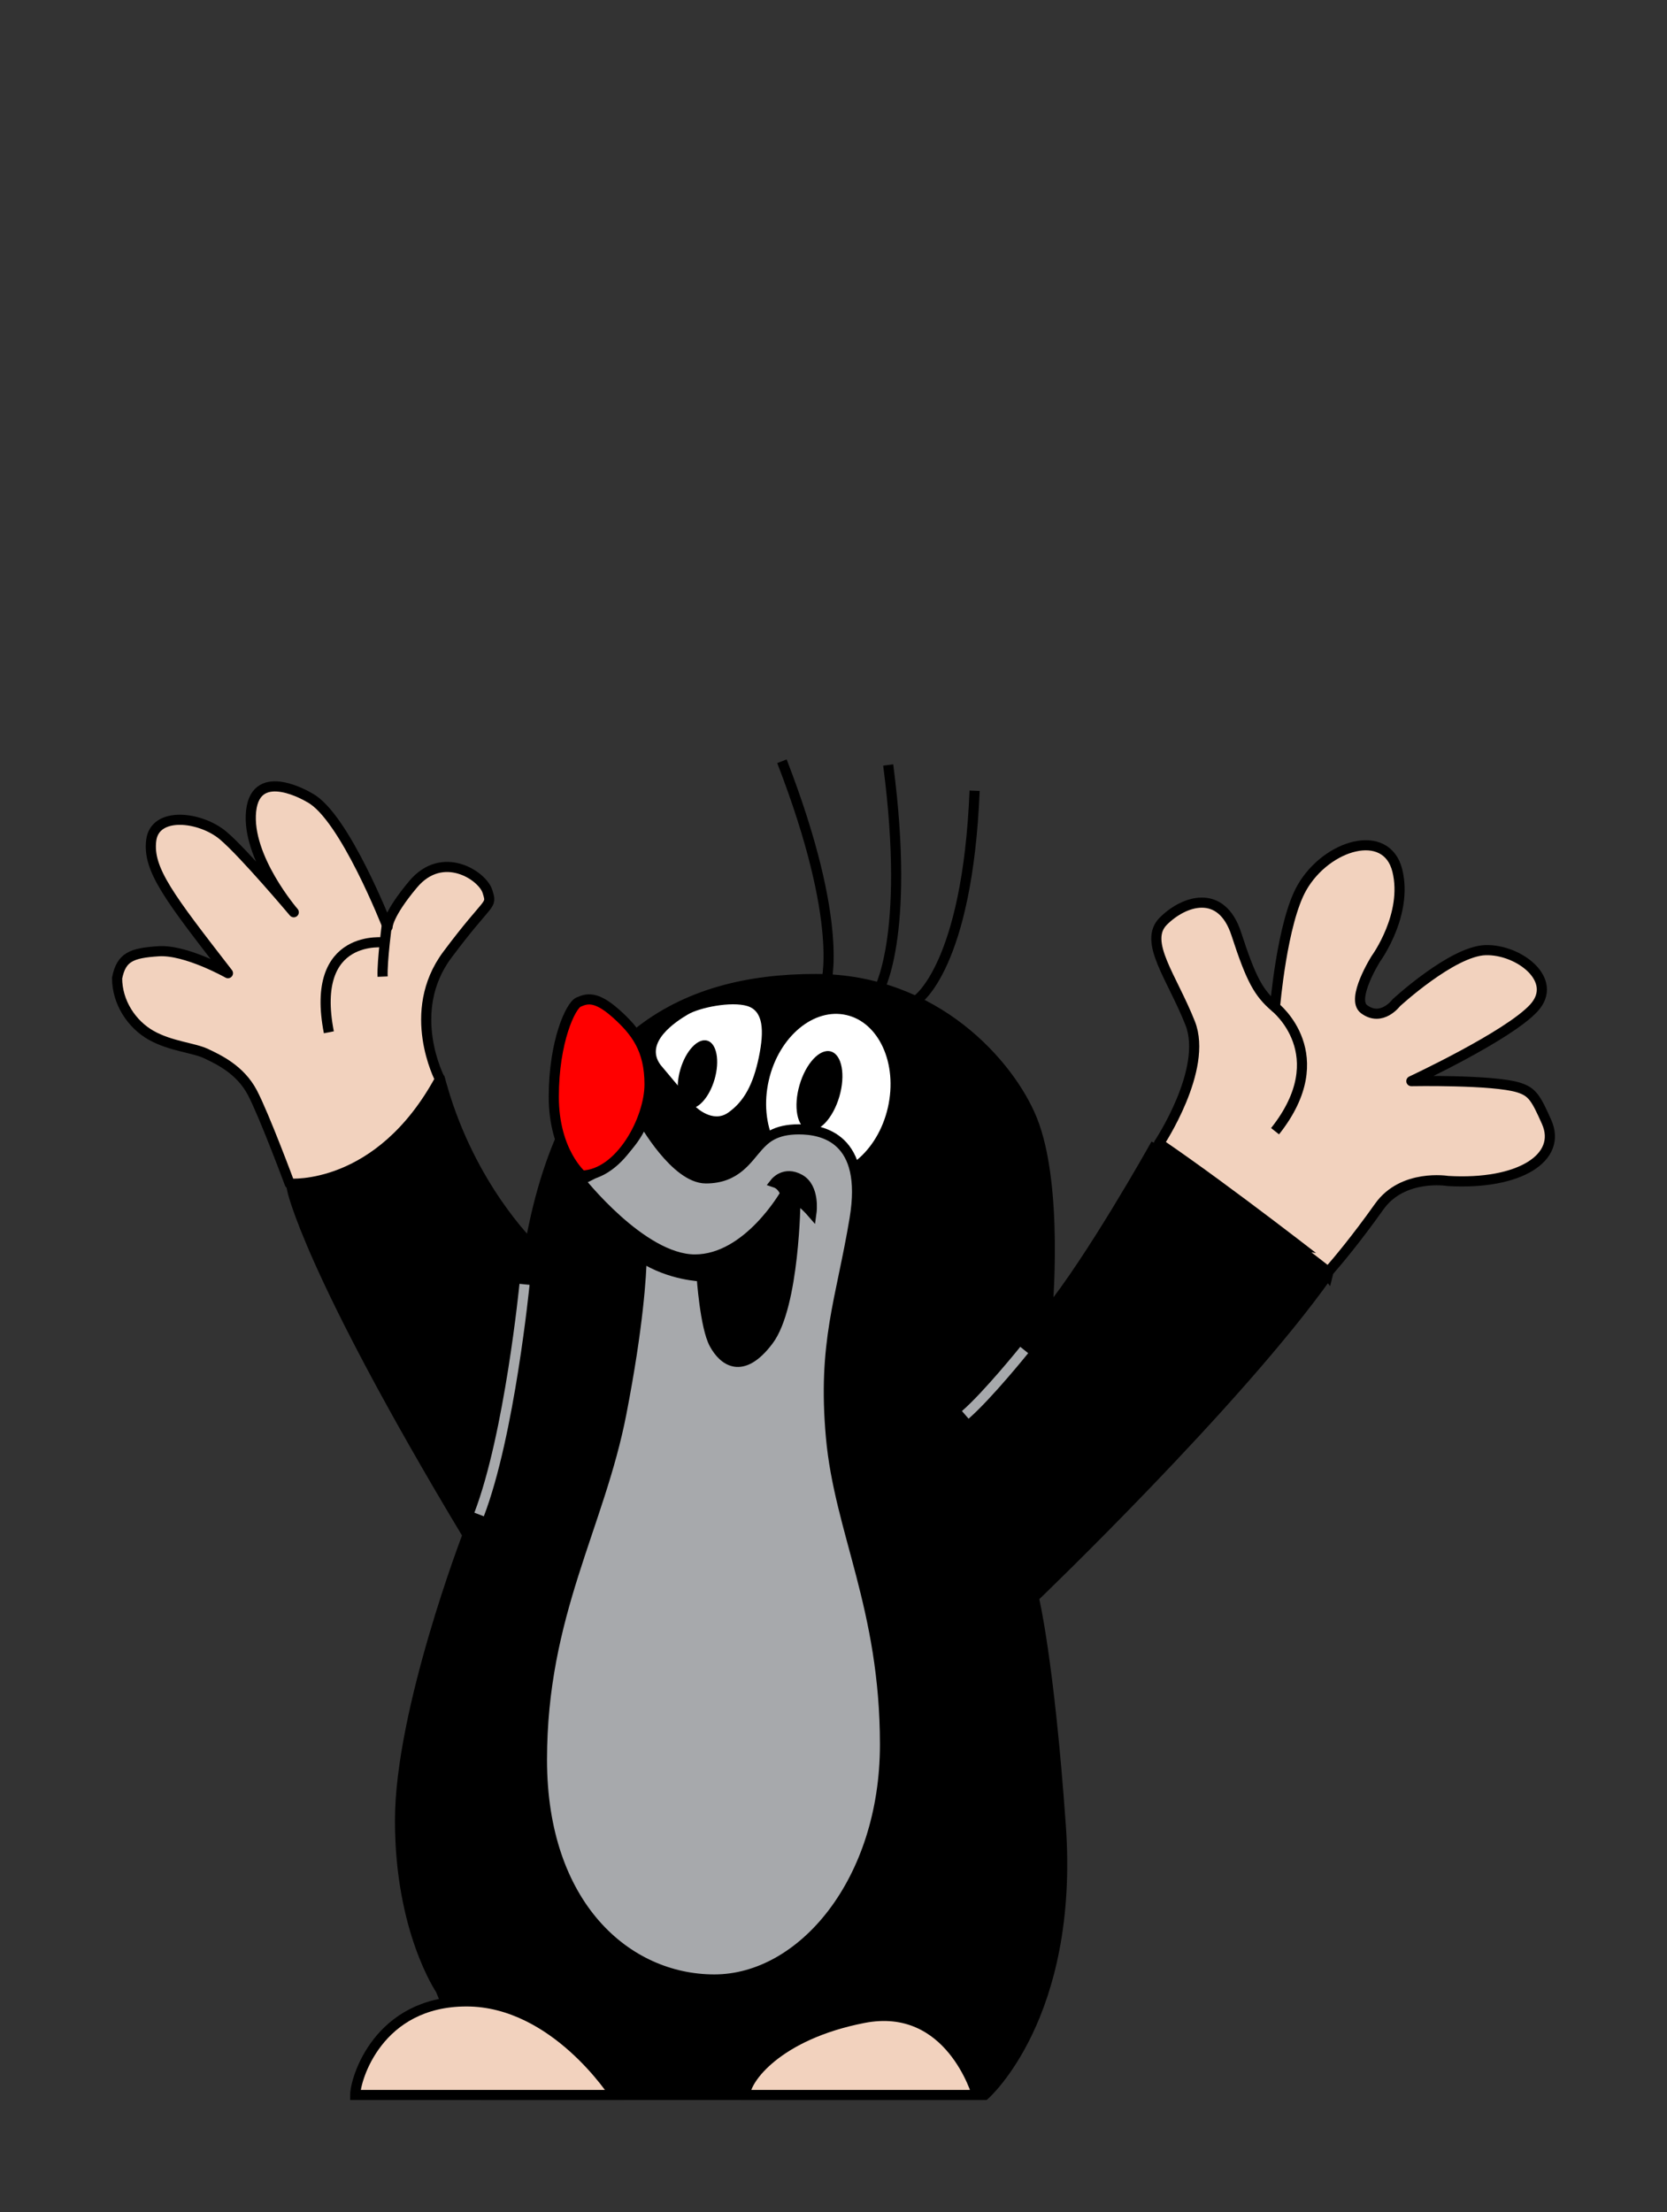 <?xml version="1.0" encoding="UTF-8" standalone="no"?>
<!-- Created with Inkscape (http://www.inkscape.org/) -->

<svg
   xmlns:dc="http://purl.org/dc/elements/1.1/"
   xmlns:cc="http://creativecommons.org/ns#"
   xmlns:rdf="http://www.w3.org/1999/02/22-rdf-syntax-ns#"
   xmlns:svg="http://www.w3.org/2000/svg"
   xmlns="http://www.w3.org/2000/svg"
   xmlns:sodipodi="http://sodipodi.sourceforge.net/DTD/sodipodi-0.dtd"
   xmlns:inkscape="http://www.inkscape.org/namespaces/inkscape"
   width="74.388"
   height="98.702"
   id="svg5353"
   version="1.1"
   inkscape:version="0.48.3.1 r9886"
   sodipodi:docname="mol2.svg">
  <rect width="100%" height="100%" fill="#333333" stroke="none"/>
  <defs
     id="defs5355" />
  <sodipodi:namedview
     id="base"
     pagecolor="#ffffff"
     bordercolor="#666666"
     borderopacity="1.0"
     inkscape:pageopacity="0.0"
     inkscape:pageshadow="2"
     inkscape:zoom="4.8"
     inkscape:cx="106.97404"
     inkscape:cy="37.171749"
     inkscape:current-layer="layer1"
     inkscape:document-units="px"
     showgrid="false"
     inkscape:window-width="1680"
     inkscape:window-height="973"
     inkscape:window-x="0"
     inkscape:window-y="24"
     inkscape:window-maximized="1"
     fit-margin-top="5"
     fit-margin-left="5"
     fit-margin-right="5"
     fit-margin-bottom="5" />
  <g
     id="layer1"
     inkscape:label="Layer 1"
     inkscape:groupmode="layer"
     transform="translate(-652.806,-2.862)">
    <path
       stroke-miterlimit="10"
       d="m 712.055,59.741 c 0,0 -2.791,-3.619 -7.768,-5.656 0,0 -2.789,4.978 -4.75,7.39 0,0 0.529,-5.699 -0.68,-8.671 -0.979,-2.413 -4.297,-6.259 -9.65,-6.259 -6.035,0 -11.086,2.639 -12.744,11.839 0,0 -2.641,-2.564 -3.922,-7.013 0,0 -2.715,4.146 -6.713,4.524 0,0 0.68,3.544 7.844,15.458 0,0 -3.016,7.843 -3.016,12.744 0,4.901 1.809,7.54 1.809,7.54 l 1.936,4.701 h 22.346 c 0,0 3.998,-3.494 3.395,-12.015 -0.527,-7.45 -1.207,-10.181 -1.207,-10.181 0,0 9.124,-8.746 13.12,-14.401 z"
       id="path1584"
       inkscape:connector-curvature="0"
       style="stroke:#000000;stroke-width:0.452;stroke-miterlimit:10" />
    <ellipse
       transform="matrix(-0.975,-0.223,0.223,-0.975,1331.425,713.214)"
       stroke-miterlimit="10"
       cx="772.864"
       cy="501.734"
       rx="2.951"
       ry="3.839"
       id="ellipse1586"
       d="m 775.815,501.734 c 0,2.12 -1.321,3.839 -2.951,3.839 -1.63,0 -2.951,-1.719 -2.951,-3.839 0,-2.12 1.321,-3.839 2.951,-3.839 1.63,0 2.951,1.719 2.951,3.839 z"
       sodipodi:cx="772.86401"
       sodipodi:cy="501.73401"
       sodipodi:rx="2.951"
       sodipodi:ry="3.839"
       style="fill:#ffffff;stroke:#000000;stroke-width:0.452;stroke-miterlimit:10" />
    <g
       transform="translate(-82.677,-450.238)"
       id="g1588">
      <g
         id="g1590">
        <path
           stroke-miterlimit="10"
           d="m 761.346,505.759 c 0,0 2.08,-0.742 2.846,-2.643 0,0 1.434,2.563 2.791,2.563 1.357,0 1.834,-0.88 2.338,-1.433 0.324,-0.357 0.754,-0.755 1.809,-0.755 1.057,0 3.094,0.379 2.488,3.997 -0.602,3.62 -1.432,5.505 -1.055,9.729 0.377,4.223 2.412,7.616 2.412,13.725 0,6.107 -3.693,10.481 -7.615,10.481 -3.922,0 -7.693,-3.317 -7.693,-9.804 0,-6.485 2.566,-10.405 3.545,-15.458 0.764,-3.937 0.887,-6.172 0.904,-6.971 1.268,0.827 2.678,0.862 2.678,0.862 0,0 0.15,2.262 0.566,3.017 0.414,0.755 1.244,1.396 2.412,-0.152 1.168,-1.545 1.207,-6.295 1.207,-6.295 0.227,0 0.717,0.565 0.717,0.565 0,0 0.15,-1.094 -0.527,-1.47 -0.68,-0.378 -1.094,0.149 -1.094,0.149 0.34,0.114 0.453,0.491 0.453,0.491 0,0 -1.66,2.94 -4.035,2.94 -2.375,0 -5.147,-3.538 -5.147,-3.538 z"
           id="path1592"
           inkscape:connector-curvature="0"
           style="fill:#a7a9ac;stroke:#000000;stroke-width:0.452;stroke-miterlimit:10" />
      </g>
    </g>
    <path
       d="m 682.286,50.382 1.566,1.867 c 0,0 0.756,0.755 1.457,0.252 0.705,-0.502 1.107,-1.257 1.359,-2.464 0.25,-1.206 0.197,-2.07 -0.516,-2.287 -0.715,-0.217 -2.123,0.066 -2.652,0.377 -0.529,0.312 -1.97,1.25 -1.214,2.255 z"
       id="path1594"
       inkscape:connector-curvature="0"
       style="fill:#ffffff" />
    <path
       stroke-miterlimit="10"
       d="m 678.774,55.317 c 0,0 -1.256,-1.056 -1.256,-3.519 0,-2.464 0.754,-4.073 1.105,-4.223 0.352,-0.151 0.754,-0.303 1.66,0.502 0.904,0.805 1.508,1.609 1.508,3.167 10e-4,1.559 -1.306,4.022 -3.017,4.073 z"
       id="path1596"
       inkscape:connector-curvature="0"
       style="fill:#ff0000;stroke:#000000;stroke-width:0.452;stroke-miterlimit:10" />
    <path
       stroke-miterlimit="10"
       d="m 698.511,63.098 c 0,0 -1.623,2.018 -2.631,2.895"
       id="path1598"
       inkscape:connector-curvature="0"
       style="fill:none;stroke:#a7a9ac;stroke-width:0.452;stroke-miterlimit:10" />
    <path
       stroke-miterlimit="10"
       d="m 676.212,60.168 c 0,0 -0.662,6.707 -2.027,10.27"
       id="path1600"
       inkscape:connector-curvature="0"
       style="fill:none;stroke:#a7a9ac;stroke-width:0.452;stroke-miterlimit:10" />
    <path
       stroke-miterlimit="10"
       d="m 680.233,96.338 c 0,0 -2.654,-4.175 -6.611,-4.175 -3.959,0 -4.965,3.48 -4.965,4.175 h 11.576 z"
       id="path1602"
       inkscape:connector-curvature="0"
       style="fill:#f2d2be;stroke:#000000;stroke-width:0.452;stroke-miterlimit:10" />
    <path
       stroke-miterlimit="10"
       d="m 696.405,96.338 c 0,0 -1.182,-4.193 -5.066,-3.435 -3.844,0.75 -5.283,2.74 -5.283,3.435 h 10.349 z"
       id="path1604"
       inkscape:connector-curvature="0"
       style="fill:#f2d2be;stroke:#000000;stroke-width:0.452;stroke-miterlimit:10" />
    <path
       stroke-miterlimit="10"
       d="m 691.968,47.145 c 0,0 1.488,-2.369 0.473,-10.15"
       id="path1608"
       inkscape:connector-curvature="0"
       style="fill:none;stroke:#000000;stroke-width:0.452;stroke-miterlimit:10" />
    <path
       stroke-miterlimit="10"
       d="m 693.725,47.482 c 0,0 2.25,-1.497 2.572,-9.337"
       id="path1610"
       inkscape:connector-curvature="0"
       style="fill:none;stroke:#000000;stroke-width:0.452;stroke-miterlimit:10" />
    <path
       stroke-miterlimit="10"
       d="m 672.438,51.014 c 0,0 -1.576,-2.99 0.326,-5.545 1.904,-2.555 2.012,-2.12 1.795,-2.828 -0.217,-0.706 -2.004,-1.888 -3.316,-0.325 -1.158,1.379 -1.141,1.903 -1.141,1.903 0,0 -1.93,-4.951 -3.48,-5.764 0,0 -2.393,-1.467 -2.611,0.599 -0.215,2.065 1.904,4.512 1.904,4.512 0,0 -2.229,-2.648 -3.154,-3.425 -1.018,-0.854 -3.043,-1.087 -3.207,0.217 -0.164,1.306 0.816,2.557 3.424,5.927 0,0 -1.875,-1.059 -3.096,-0.979 -1.223,0.08 -1.664,0.265 -1.85,1.197 0,1.087 0.652,2.064 1.521,2.555 0.869,0.489 1.898,0.554 2.447,0.815 0.549,0.261 1.521,0.707 2.066,1.739 0.541,1.033 1.666,4.062 1.666,4.062 0,0 3.989,0.342 6.706,-4.66 z"
       id="path1612"
       inkscape:connector-curvature="0"
       style="fill:#f2d2be;stroke:#000000;stroke-width:0.452;stroke-linejoin:round;stroke-miterlimit:10" />
    <path
       stroke-miterlimit="10"
       d="m 670.083,44.011 c 0,0 -0.232,1.726 -0.203,2.427"
       id="path1614"
       inkscape:connector-curvature="0"
       style="fill:none;stroke:#000000;stroke-width:0.452;stroke-linejoin:round;stroke-miterlimit:10" />
    <path
       stroke-miterlimit="10"
       d="m 669.997,44.918 c 0,0 -3.391,-0.468 -2.516,4.004"
       id="path1616"
       inkscape:connector-curvature="0"
       style="fill:none;stroke:#000000;stroke-width:0.452;stroke-linejoin:round;stroke-miterlimit:10" />
    <path
       stroke-miterlimit="10"
       d="m 704.526,53.88 c 0,0 2.203,-3.306 1.389,-5.366 -0.814,-2.06 -2.107,-3.641 -1.197,-4.551 0.91,-0.91 2.588,-1.485 3.258,0.574 0.67,2.062 1.004,2.636 1.725,3.258 0,0 0.314,-3.766 1.197,-5.317 1.096,-1.931 3.783,-2.729 4.264,-0.766 0.479,1.964 -0.959,3.928 -0.959,3.928 0,0 -1.135,1.8 -0.527,2.251 0.787,0.586 1.438,-0.287 1.438,-0.287 0,0 2.492,-2.299 3.977,-2.347 1.485,-0.048 3.307,1.341 2.156,2.586 -1.15,1.246 -5.461,3.258 -5.461,3.258 0,0 3.66,-0.069 4.789,0.287 0.605,0.191 0.766,0.454 1.246,1.534 0.707,1.586 -1.197,2.824 -4.408,2.634 0,0 -2.012,-0.336 -3.064,1.149 -1.055,1.485 -1.869,2.442 -2.203,2.827 -0.003,10e-4 -4.458,-3.497 -7.62,-5.652 z"
       id="path1618"
       inkscape:connector-curvature="0"
       style="fill:#f2d2be;stroke:#000000;stroke-width:0.452;stroke-linejoin:round;stroke-miterlimit:10" />
    <path
       stroke-miterlimit="10"
       d="m 709.7,47.795 c 0,0 2.711,2.127 0.004,5.541"
       id="path1620"
       inkscape:connector-curvature="0"
       style="fill:#f2d2be;stroke:#000000;stroke-width:0.452;stroke-linejoin:round;stroke-miterlimit:10" />
    <ellipse
       transform="matrix(-0.96,-0.279,0.279,-0.96,1280.203,745.344)"
       cx="766.629"
       cy="500.681"
       rx="0.795"
       ry="1.569"
       id="ellipse1622"
       d="m 767.424,500.681 c 0,0.867 -0.356,1.569 -0.795,1.569 -0.439,0 -0.795,-0.702 -0.795,-1.569 0,-0.867 0.356,-1.569 0.795,-1.569 0.439,0 0.795,0.702 0.795,1.569 z"
       sodipodi:cx="766.62903"
       sodipodi:cy="500.681"
       sodipodi:rx="0.79500002"
       sodipodi:ry="1.569" />
    <ellipse
       transform="matrix(-0.96,-0.28,0.28,-0.96,1289.94,749.453)"
       cx="771.962"
       cy="501.846"
       rx="0.925"
       ry="1.826"
       id="ellipse1624"
       d="m 772.887,501.846 c 0,1.008 -0.414,1.826 -0.925,1.826 -0.511,0 -0.925,-0.818 -0.925,-1.826 0,-1.008 0.414,-1.826 0.925,-1.826 0.511,0 0.925,0.818 0.925,1.826 z"
       sodipodi:cx="771.96198"
       sodipodi:cy="501.84601"
       sodipodi:rx="0.92500001"
       sodipodi:ry="1.826" />
    <path
       stroke-miterlimit="10"
       d="m 689.651,46.801 c 0,0 0.883,-2.655 -1.952,-9.972"
       id="path1608-2"
       inkscape:connector-curvature="0"
       style="fill:none;stroke:#000000;stroke-width:0.452;stroke-miterlimit:10" />
  </g>
</svg>
